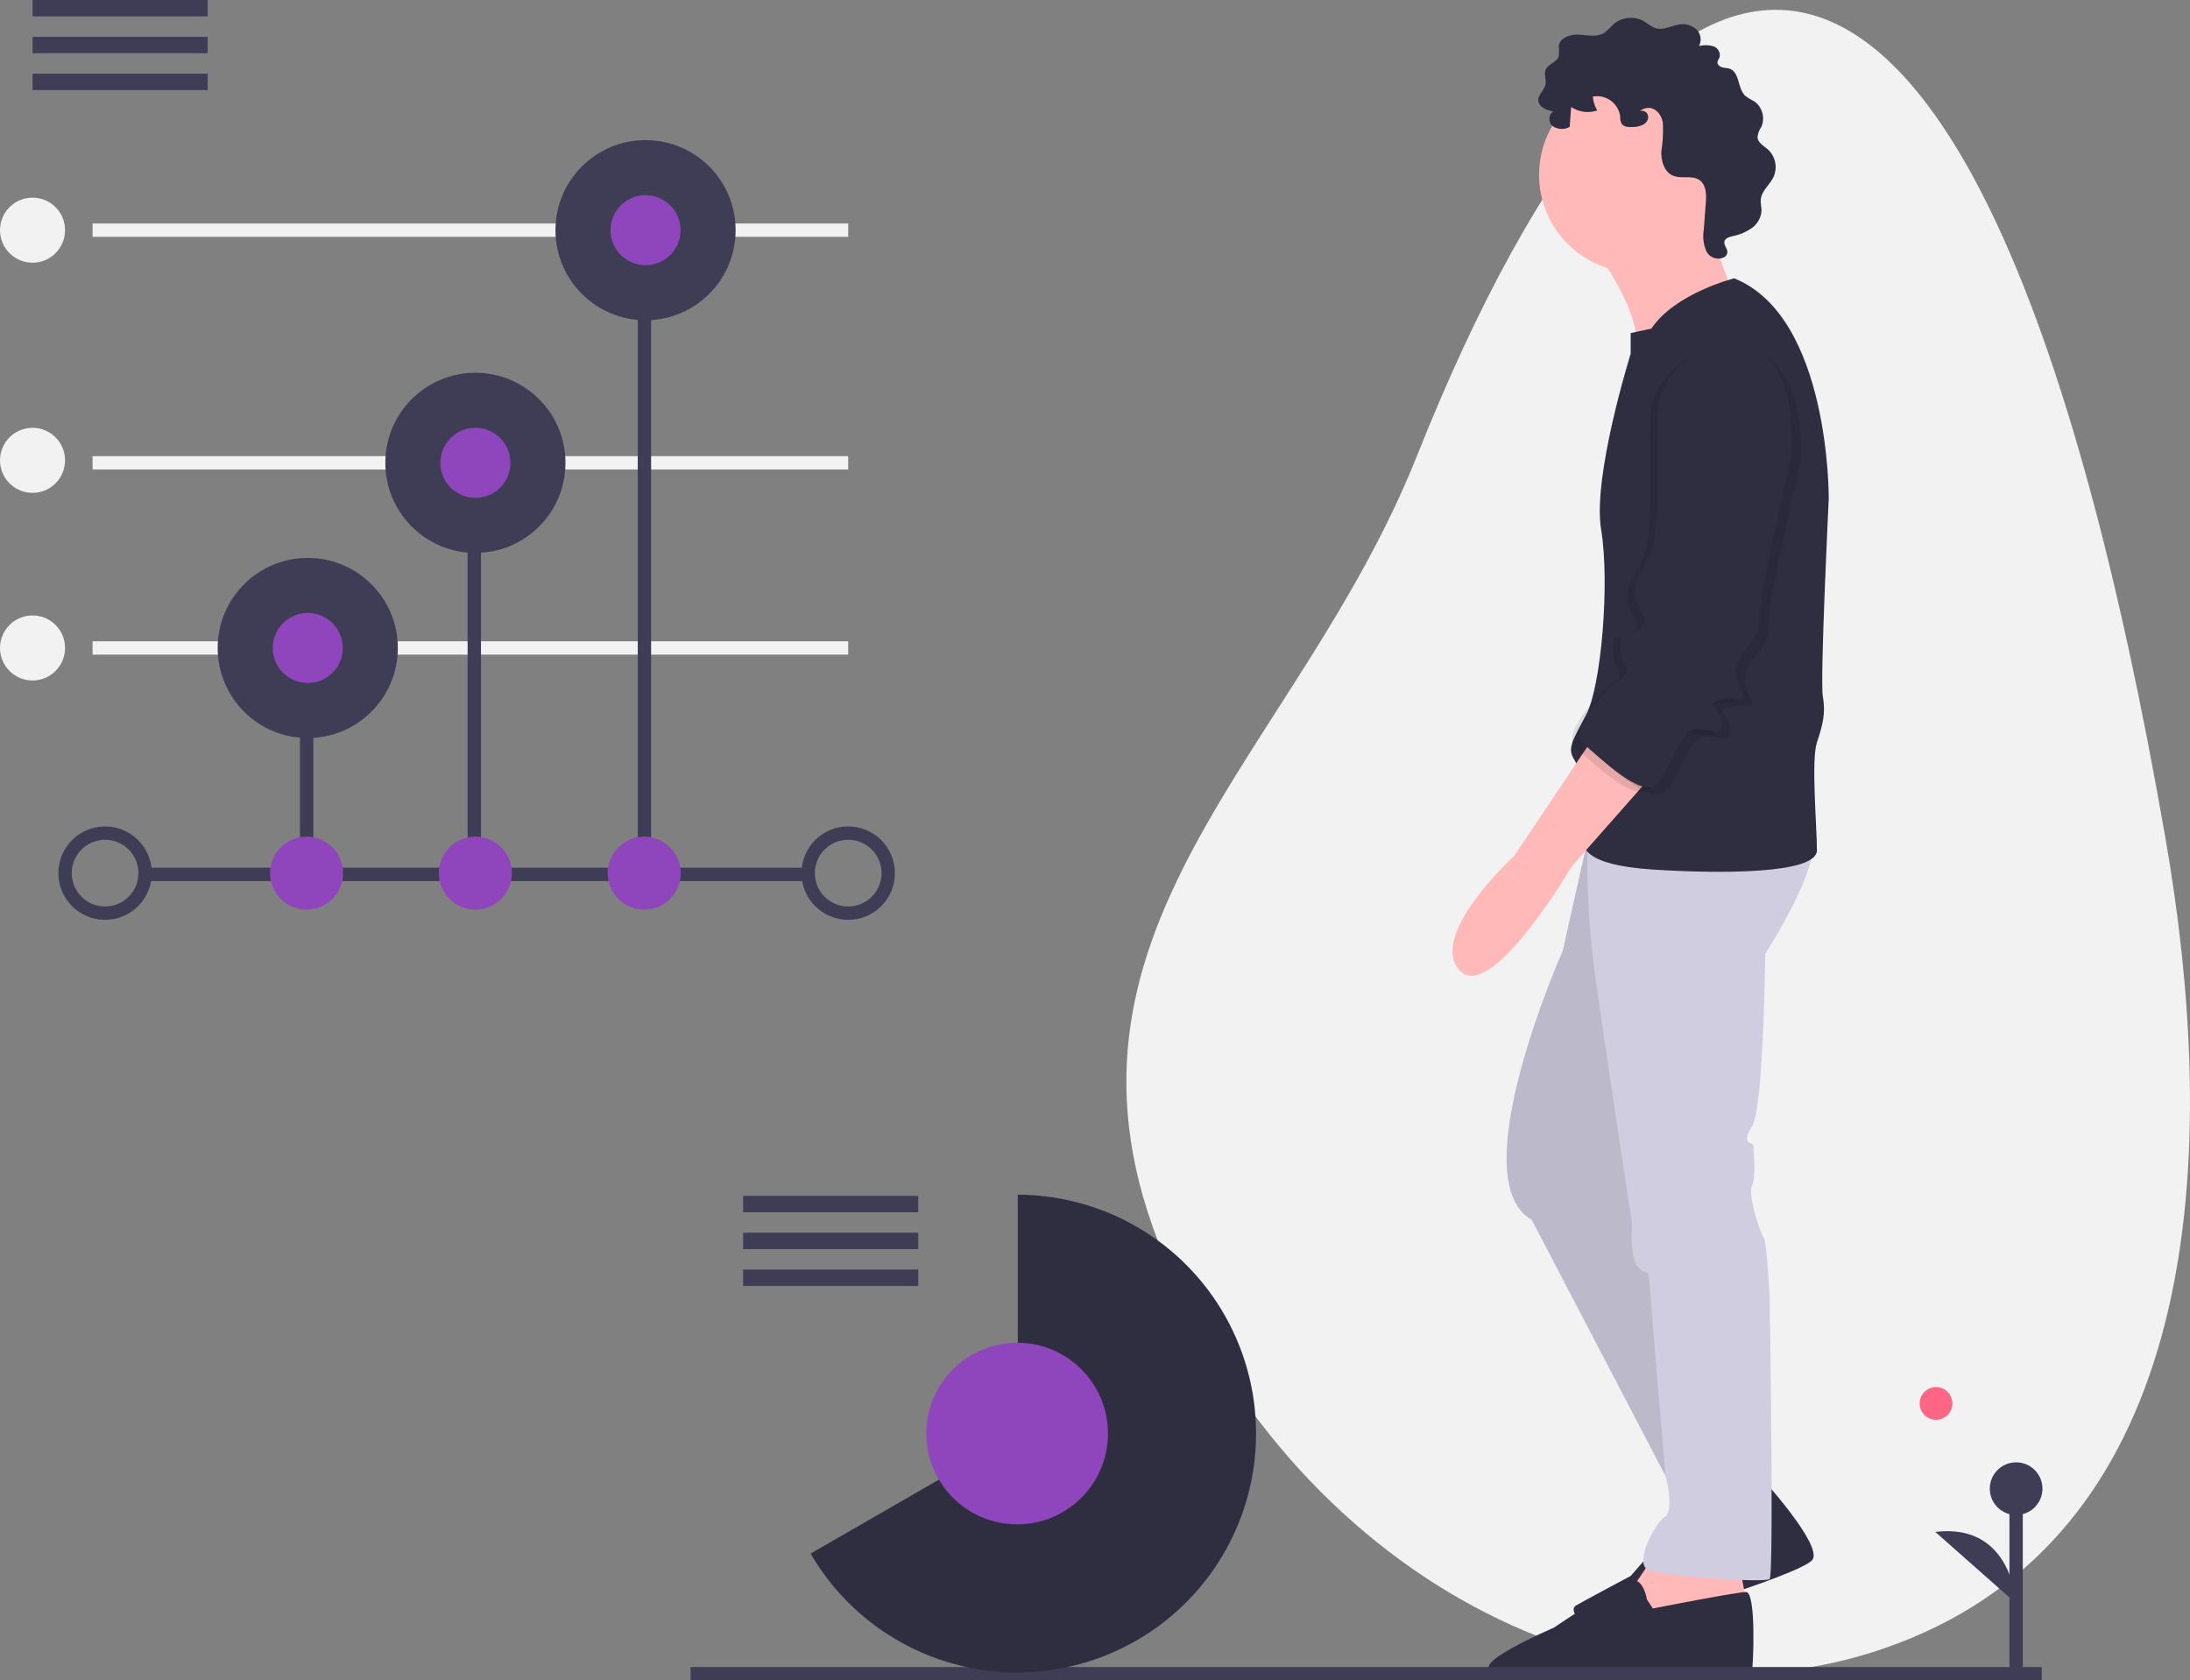 <svg id="undraw_business_analytics_l92d" xmlns="http://www.w3.org/2000/svg" width="327.808" height="251.554" viewBox="0 0 327.808 251.554">
  <rect x="0" y="0" width="327.808" height="251.554" fill="#808080" stroke="none"/>
  <path id="Path_30" data-name="Path 30" d="M768.038,242.859c9,51.691,3.514,102.528-37.867,119.861s-91.52-8.227-111.988-57.091,19.938-74.8,37.867-119.861C692.459,94.257,740.085,82.335,768.038,242.859Z" transform="translate(-443.937 -117.564)" fill="#f2f2f2"/>
  <ellipse id="Ellipse_6" data-name="Ellipse 6" cx="2.448" cy="2.448" rx="2.448" ry="2.448" transform="translate(287.343 207.647)" fill="#ff6584"/>
  <line id="Line_1" data-name="Line 1" y1="27.869" transform="translate(301.782 222.851)" fill="#3f3d56" stroke="#3f3d56" stroke-miterlimit="10" stroke-width="2"/>
  <ellipse id="Ellipse_7" data-name="Ellipse 7" cx="3.941" cy="3.941" rx="3.941" ry="3.941" transform="translate(297.841 218.91)" fill="#3f3d56"/>
  <path id="Path_31" data-name="Path 31" d="M947.93,737.94s-.563-12.109-12.1-10.7" transform="translate(-646.148 -497.913)" fill="#3f3d56"/>
  <line id="Line_2" data-name="Line 2" x2="113.105" transform="translate(13.857 34.456)" fill="none" stroke="#f2f2f2" stroke-miterlimit="10" stroke-width="2"/>
  <line id="Line_3" data-name="Line 3" x2="113.105" transform="translate(13.857 69.286)" fill="none" stroke="#f2f2f2" stroke-miterlimit="10" stroke-width="2"/>
  <line id="Line_4" data-name="Line 4" x2="113.105" transform="translate(13.857 97.001)" fill="none" stroke="#f2f2f2" stroke-miterlimit="10" stroke-width="2"/>
  <line id="Line_5" data-name="Line 5" x2="99.248" transform="translate(21.535 130.895)" fill="none" stroke="#3f3d56" stroke-miterlimit="10" stroke-width="2"/>
  <ellipse id="Ellipse_8" data-name="Ellipse 8" cx="5.992" cy="5.992" rx="5.992" ry="5.992" transform="translate(9.738 124.715)" fill="none" stroke="#3f3d56" stroke-miterlimit="10" stroke-width="2"/>
  <line id="Line_6" data-name="Line 6" y1="33.707" transform="translate(45.901 97.001)" fill="none" stroke="#3f3d56" stroke-miterlimit="10" stroke-width="2"/>
  <line id="Line_7" data-name="Line 7" y1="61.421" transform="translate(70.994 69.286)" fill="none" stroke="#3f3d56" stroke-miterlimit="10" stroke-width="2"/>
  <line id="Line_8" data-name="Line 8" y1="96.252" transform="translate(96.461 34.456)" fill="none" stroke="#3f3d56" stroke-miterlimit="10" stroke-width="2"/>
  <circle id="Ellipse_9" data-name="Ellipse 9" cx="5.464" cy="5.464" r="5.464" transform="translate(40.426 125.244)" fill="#8f46bc"/>
  <circle id="Ellipse_10" data-name="Ellipse 10" cx="5.464" cy="5.464" r="5.464" transform="translate(65.695 125.244)" fill="#8f46bc"/>
  <circle id="Ellipse_11" data-name="Ellipse 11" cx="5.464" cy="5.464" r="5.464" transform="translate(90.964 125.244)" fill="#8f46bc"/>
  <ellipse id="Ellipse_12" data-name="Ellipse 12" cx="5.992" cy="5.992" rx="5.992" ry="5.992" transform="translate(120.97 124.715)" fill="none" stroke="#3f3d56" stroke-miterlimit="10" stroke-width="2"/>
  <circle id="Ellipse_13" data-name="Ellipse 13" cx="13.483" cy="13.483" r="13.483" transform="translate(32.583 83.518)" fill="#3f3d56"/>
  <circle id="Ellipse_14" data-name="Ellipse 14" cx="13.483" cy="13.483" r="13.483" transform="translate(57.676 55.804)" fill="#3f3d56"/>
  <circle id="Ellipse_15" data-name="Ellipse 15" cx="13.483" cy="13.483" r="13.483" transform="translate(83.144 20.973)" fill="#3f3d56"/>
  <circle id="Ellipse_16" data-name="Ellipse 16" cx="5.243" cy="5.243" r="5.243" transform="translate(91.383 29.213)" fill="#8f46bc"/>
  <circle id="Ellipse_17" data-name="Ellipse 17" cx="5.243" cy="5.243" r="5.243" transform="translate(65.916 64.043)" fill="#8f46bc"/>
  <circle id="Ellipse_18" data-name="Ellipse 18" cx="5.243" cy="5.243" r="5.243" transform="translate(40.823 91.758)" fill="#8f46bc"/>
  <circle id="Ellipse_19" data-name="Ellipse 19" cx="4.869" cy="4.869" r="4.869" transform="translate(0 29.587)" fill="#f2f2f2"/>
  <circle id="Ellipse_20" data-name="Ellipse 20" cx="4.869" cy="4.869" r="4.869" transform="translate(0 64.043)" fill="#f2f2f2"/>
  <circle id="Ellipse_21" data-name="Ellipse 21" cx="4.869" cy="4.869" r="4.869" transform="translate(0 92.132)" fill="#f2f2f2"/>
  <rect id="Rectangle_31" data-name="Rectangle 31" width="26.216" height="2.451" transform="translate(4.869)" fill="#3f3d56"/>
  <rect id="Rectangle_32" data-name="Rectangle 32" width="26.216" height="2.451" transform="translate(4.869 5.516)" fill="#3f3d56"/>
  <rect id="Rectangle_33" data-name="Rectangle 33" width="26.216" height="2.451" transform="translate(4.869 11.031)" fill="#3f3d56"/>
  <path id="Path_32" data-name="Path 32" d="M799.926,196.988s7.08,9.071,6.195,15.487,14.6-8.85,14.6-8.85-5.31-11.062-2.433-16.372S799.926,196.988,799.926,196.988Z" transform="translate(-561.145 -159.524)" fill="#ffb9b9"/>
  <path id="Path_33" data-name="Path 33" d="M819.306,705.452s9.292,10.177,7.744,12.39-28.762,10.62-31.859,10.177-4.646-2.655-3.54-3.319,8.186-4.425,8.186-4.425l5.974-6.858s4.425-2.434,4.425-3.761S819.306,705.452,819.306,705.452Z" transform="translate(-555.747 -484.357)" fill="#2f2e41"/>
  <path id="Path_34" data-name="Path 34" d="M817,735.579s-3.54,5.752-4.2,5.974,3.319,8.186,3.319,8.186l9.292-2.876,5.089-4.2-1.106-5.753Z" transform="translate(-569.15 -503.201)" fill="#ffb9b9"/>
  <path id="Path_35" data-name="Path 35" d="M777.32,442.574,772.9,462.265s-15.265,34.293-4.646,40.266L791.48,547l12.39-5.531-20.8-45.576,9.514-52.435Z" transform="translate(-538.982 -319.932)" fill="#d0cde1"/>
  <path id="Path_36" data-name="Path 36" d="M777.32,442.574,772.9,462.265s-15.265,34.293-4.646,40.266L791.48,547l12.39-5.531-20.8-45.576,9.514-52.435Z" transform="translate(-538.982 -319.932)" opacity="0.1"/>
  <path id="Path_37" data-name="Path 37" d="M799.062,448.628h-2.245a125.049,125.049,0,0,0,1.139,20.354c1.548,11.283,5.531,37.169,5.531,37.169s-.443,4.867.885,6.416,1.549-.443,1.77,3.1,2.323,28.151,2.323,28.151,1.438,5.035-.111,6.141-4.646,7.08-2.434,7.965,17.478,1.991,18.142,1.327,0-42.257,0-42.257-.443-8.407-.885-8.85-2.434-6.416-1.77-7.743.221-5.31.221-5.974-1.991,0-.221-2.876,1.991-25.885,1.991-25.885,9.513-14.6,6.637-18.363Z" transform="translate(-559.175 -322.888)" fill="#d0cde1"/>
  <ellipse id="Ellipse_22" data-name="Ellipse 22" cx="14.602" cy="14.602" rx="14.602" ry="14.602" transform="translate(230.373 11.578)" fill="#ffb9b9"/>
  <path id="Path_38" data-name="Path 38" d="M814.672,226.365s-8.85,2.212-12.389,7.522l-3.1.664v3.1s-5.753,18.363-4.425,26.328,0,23.452-2.212,27.655-2.876,5.089-1.77,6.858,2.655,7.743,1.549,10.4,0,5.31,10.177,5.974,24.558.664,24.558-2.876-.885-13.5,0-16.151,1.327-4.425.885-6.859.885-29.646.885-29.646S829.053,232.117,814.672,226.365Z" transform="translate(-555.095 -184.697)" fill="#2f2e41"/>
  <path id="Path_39" data-name="Path 39" d="M764.24,408.9l-12.169,18.142s-12.832,11.726-8.186,17.036S760.7,428.593,760.7,428.593l13.275-15.044Z" transform="translate(-525.459 -298.871)" fill="#ffb9b9"/>
  <path id="Path_40" data-name="Path 40" d="M781.07,749.679s-.443-2.876-1.992-2.876-11.947,7.08-11.947,7.08-14.275,6.141-8.248,6.517c5.992.375,37.673,1.226,37.894.12s.663-12.015-.885-11.981-13.939,2.467-13.939,2.467Z" transform="translate(-534.546 -510.221)" fill="#2f2e41"/>
  <path id="Path_41" data-name="Path 41" d="M792.925,138.2a3.661,3.661,0,0,1-1.669.377c-.6.034-1.309,0-1.627-.51a2.326,2.326,0,0,1-.2-1.062,3.5,3.5,0,0,0-4.091-2.981,5.039,5.039,0,0,0,.652,2.076,4.44,4.44,0,0,1-3.9-.52l-.225,2.98a2.432,2.432,0,0,1-2.5-.084,1.386,1.386,0,0,1,.036-2.218c-.967-.2-2.15-.635-2.221-1.62-.065-.9.89-1.557,1.065-2.441.143-.721-.252-1.5.028-2.184.367-.893,1.7-1.122,1.969-2.05a8.038,8.038,0,0,0-.013-1.468c.123-1.282,1.734-1.814,3.02-1.741s2.689.414,3.781-.268a11,11,0,0,0,1.365-1.276,4.053,4.053,0,0,1,4.707-.409,7.993,7.993,0,0,0,1.545.963c1.18.4,2.411-.357,3.645-.531a3.028,3.028,0,0,1,2.539.735,2.078,2.078,0,0,1,.378,2.5,4.069,4.069,0,0,1,2.173.031,1.4,1.4,0,0,1,.888,1.751,2.263,2.263,0,0,0-.275.562c-.064.386.307.715.682.826s.782.09,1.149.224c1.516.555,1.152,2.979,2.346,4.067a9.491,9.491,0,0,0,1.294.791,3.149,3.149,0,0,1,1.11,3.8,3.485,3.485,0,0,0-.592,1.615c.068.813.938,1.258,1.549,1.8a3.6,3.6,0,0,1,.839,4.139c-.562,1.172-1.778,2.06-1.9,3.353-.054.562.115,1.123.106,1.688a3.479,3.479,0,0,1-1.5,2.626,7.778,7.778,0,0,1-2.87,1.194c-.483.115-1.058.3-1.174.778-.138.571.5,1.091.433,1.676a.972.972,0,0,1-.39.632,1.984,1.984,0,0,1-2.757-.864,5.752,5.752,0,0,1-.379-3.216l.3-3.973c.093-1.236.084-2.7-.924-3.426-1.114-.8-2.736-.152-4-.691-1.313-.562-1.784-2.207-1.731-3.634a21.285,21.285,0,0,0,.227-4.265c-.292-1.746-1.844-2.919-3.412-1.788C793.776,135.981,794.014,137.563,792.925,138.2Z" transform="translate(-546.911 -119.566)" fill="#2f2e41"/>
  <path id="Path_42" data-name="Path 42" d="M817.672,254.521s-8.85,3.54-8.85,11.062.442,17.478-1.106,20.8-2.876,4.425-1.991,7.08,2.434,2.212,0,4.2-2.212-1.328-2.434,1.991,2.213,3.761,0,5.31-7.965,7.744-5.531,9.735,8.85,8.407,11.063,5.973,3.318-8.628,6.416-8.186,3.54.664,3.1-1.549-2.434-2.212.221-2.876,3.761.885,2.877-1.327-1.549-3.1.221-5.531,2.655-3.1,2.433-5.531,4.867-24.337,4.867-24.337S830.5,252.752,817.672,254.521Z" transform="translate(-559.423 -202.235)" opacity="0.1"/>
  <path id="Path_43" data-name="Path 43" d="M811.174,253.34s-8.85,3.54-8.85,11.062.443,17.478-1.106,20.8-2.876,4.425-1.991,7.08,2.433,2.213,0,4.2-2.213-1.327-2.434,1.991,2.212,3.761,0,5.31-7.965,7.743-5.531,9.735,8.85,8.407,11.062,5.974,3.319-8.628,6.416-8.186,3.54.664,3.1-1.549-2.434-2.212.221-2.876,3.761.885,2.876-1.327-1.549-3.1.221-5.531,2.655-3.1,2.434-5.531,4.867-24.337,4.867-24.337S824.006,251.57,811.174,253.34Z" transform="translate(-555.358 -201.496)" opacity="0.1"/>
  <path id="Path_44" data-name="Path 44" d="M814.128,251.568s-8.85,3.54-8.85,11.062.443,17.478-1.106,20.8-2.876,4.425-1.991,7.08,2.433,2.212,0,4.2-2.213-1.327-2.434,1.991,2.212,3.761,0,5.31-7.965,7.744-5.531,9.735,8.85,8.407,11.062,5.973,3.319-8.628,6.416-8.186,3.54.664,3.1-1.549-2.433-2.212.221-2.876,3.761.885,2.876-1.327-1.548-3.1.221-5.531,2.655-3.1,2.433-5.531,4.867-24.337,4.867-24.337S826.96,249.8,814.128,251.568Z" transform="translate(-557.206 -200.387)" fill="#2f2e41"/>
  <line id="Line_9" data-name="Line 9" x1="202.241" transform="translate(103.368 250.554)" fill="none" stroke="#3f3d56" stroke-miterlimit="10" stroke-width="2"/>
  <rect id="Rectangle_34" data-name="Rectangle 34" width="26.216" height="2.451" transform="translate(111.233 179.021)" fill="#3f3d56"/>
  <rect id="Rectangle_35" data-name="Rectangle 35" width="26.216" height="2.451" transform="translate(111.233 184.536)" fill="#3f3d56"/>
  <rect id="Rectangle_36" data-name="Rectangle 36" width="26.216" height="2.451" transform="translate(111.233 190.052)" fill="#3f3d56"/>
  <path id="Path_45" data-name="Path 45" d="M517.359,592.648v35.846L486.35,646.371a35.756,35.756,0,1,0,31.008-53.723Z" transform="translate(-365.011 -413.8)" fill="#2f2e41"/>
  <ellipse id="Ellipse_23" data-name="Ellipse 23" cx="13.594" cy="13.594" rx="13.594" ry="13.594" transform="translate(138.661 201.007)" fill="#8f46bc"/>
</svg>
